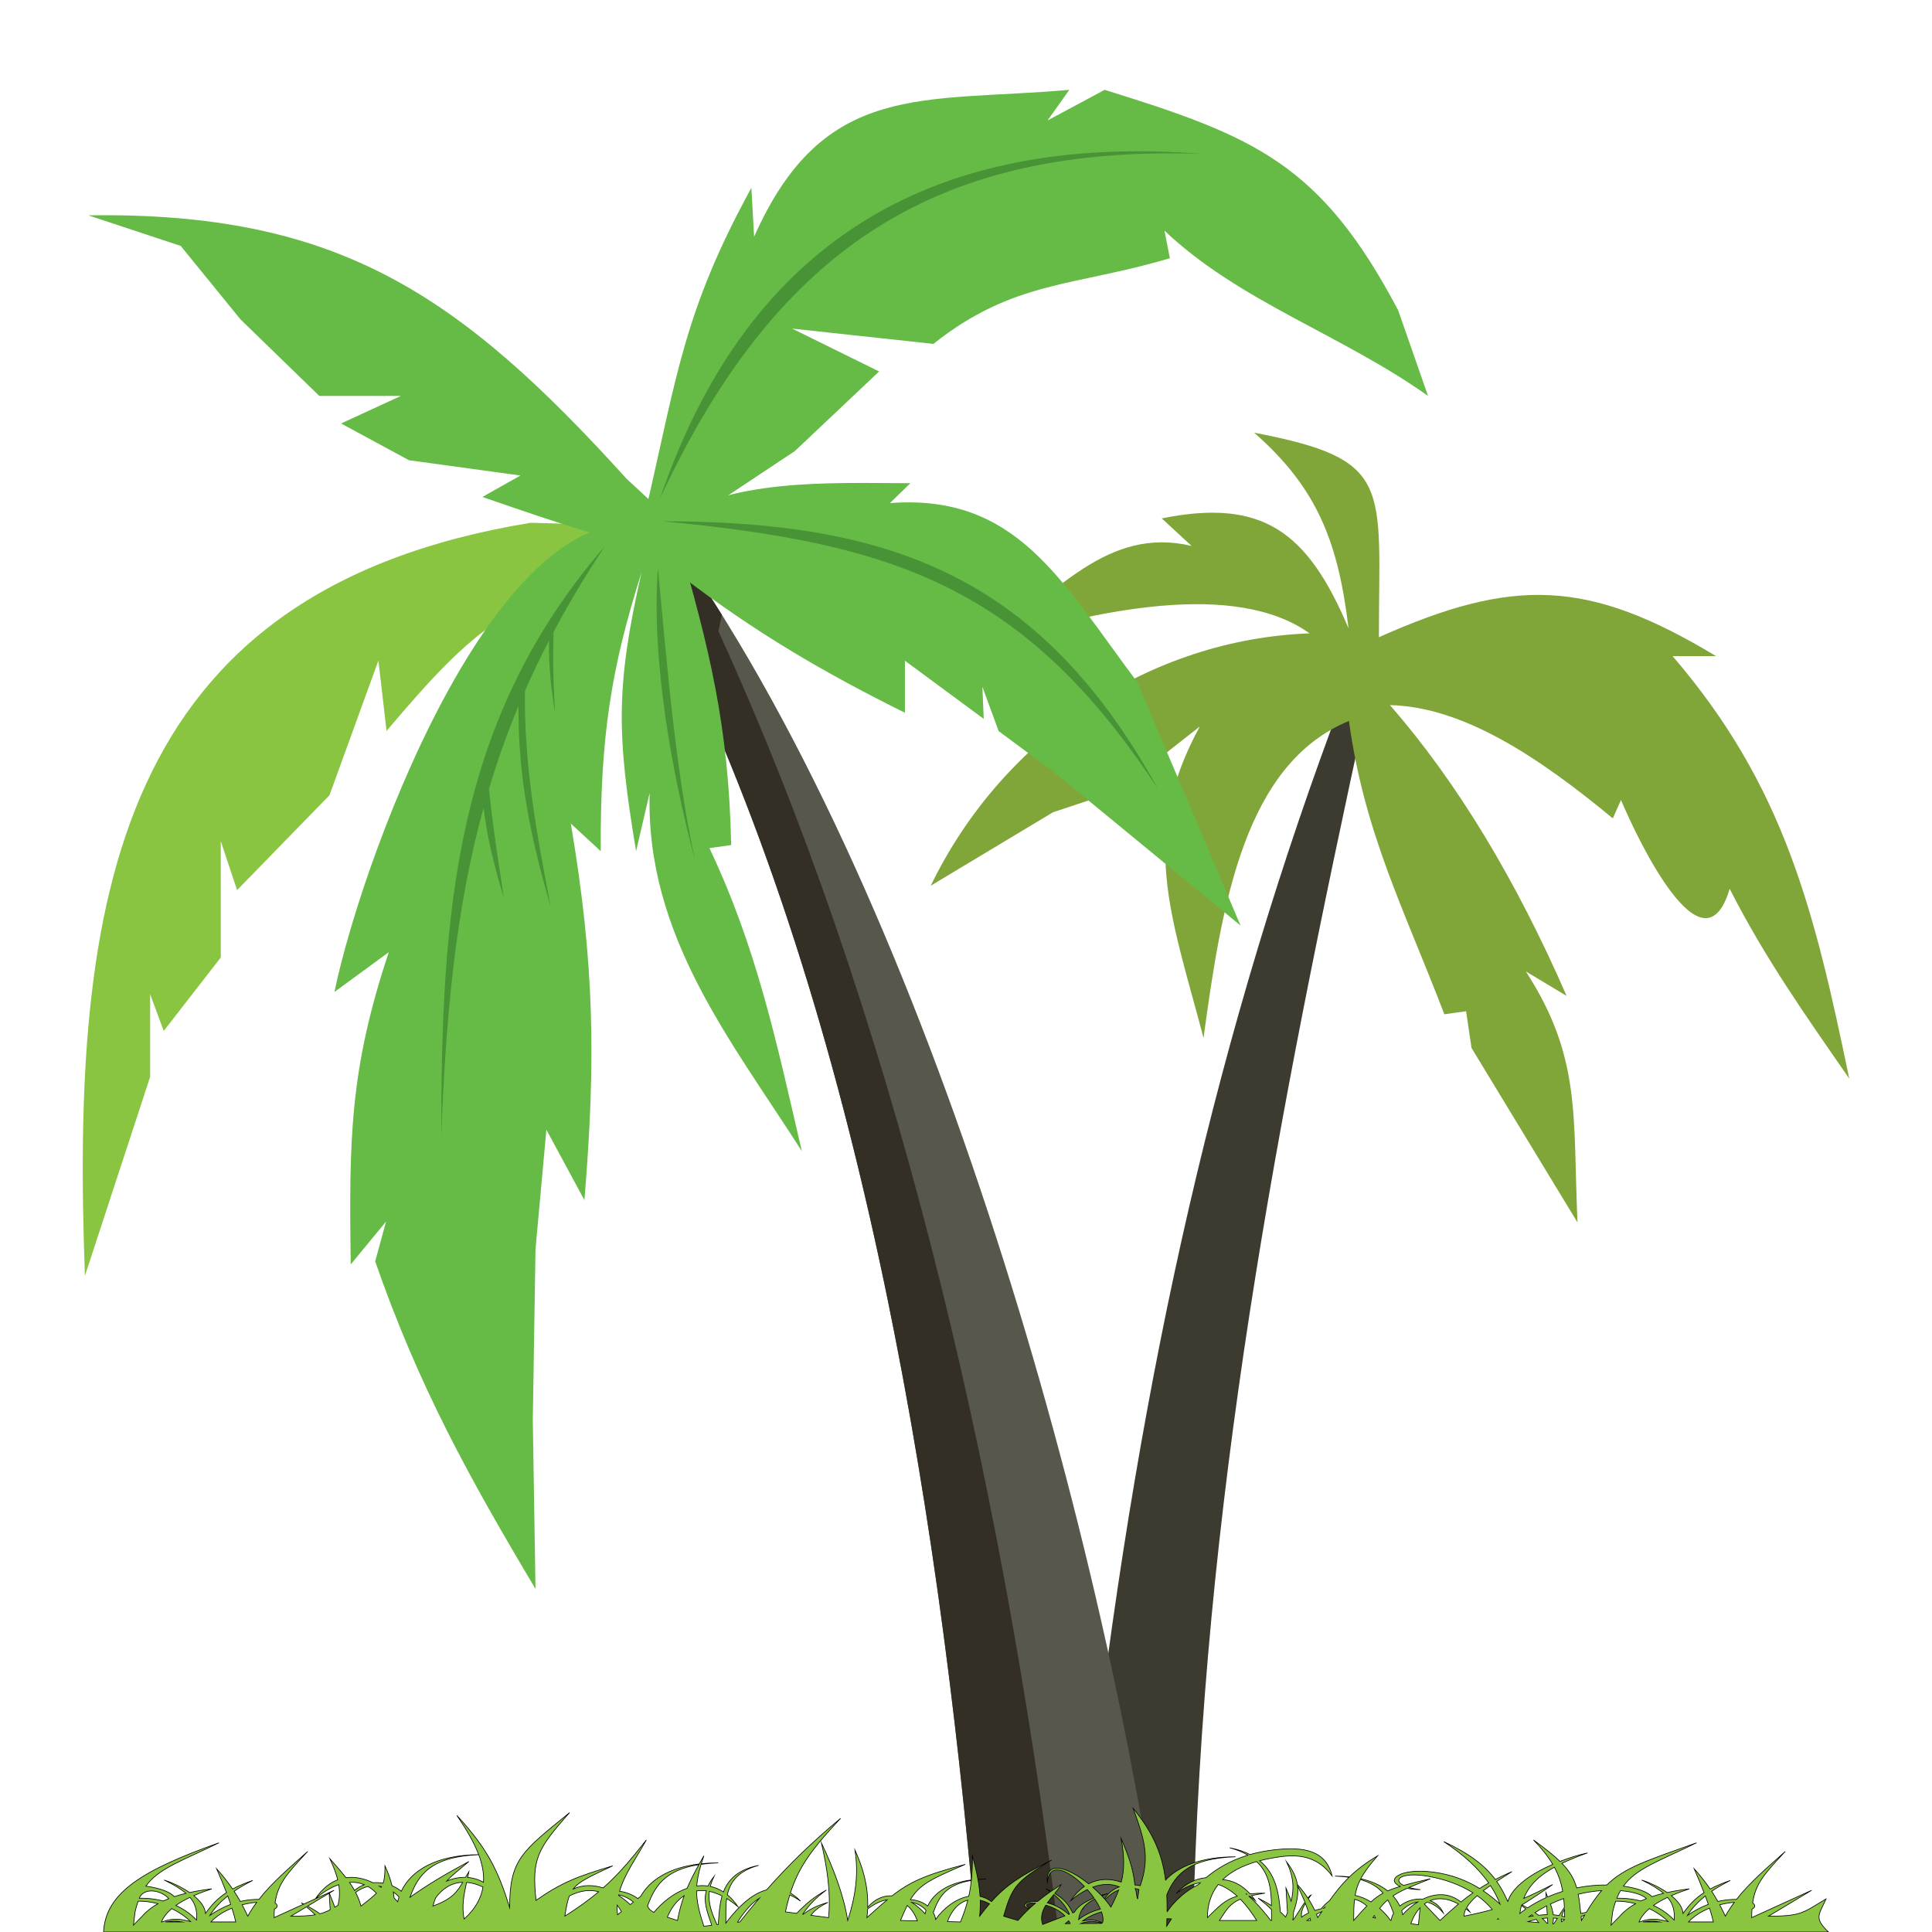 <?xml version="1.0" encoding="utf-8"?>
<!-- Generator: Adobe Illustrator 16.0.2, SVG Export Plug-In . SVG Version: 6.00 Build 0)  -->
<!DOCTYPE svg PUBLIC "-//W3C//DTD SVG 1.1//EN" "http://www.w3.org/Graphics/SVG/1.1/DTD/svg11.dtd">
<svg version="1.1" id="lay" xmlns="http://www.w3.org/2000/svg" xmlns:xlink="http://www.w3.org/1999/xlink" x="0px" y="0px"
	 width="600px" height="600px" viewBox="0 0 600 600" enable-background="new 0 0 600 600" xml:space="preserve">
<g id="arvore">
	<g id="tronco_1_">
		<path fill-rule="evenodd" clip-rule="evenodd" fill="#3D3A30" d="M342.342,527.282c16.089-123.61,41.466-227.604,82.299-330.215
			c-1.976,8.77,1.698,13.388-0.186,22.042C396.566,347.1,373.352,467.452,370.502,600h-31.999L342.342,527.282L342.342,527.282z"/>
		<path fill-rule="evenodd" clip-rule="evenodd" fill="#58574B" d="M303.039,600c-11.936-138.73-37.918-295.282-100.646-415.822
			l1.688-22.829C283.254,267.522,340.223,462.542,360.16,600H303.039L303.039,600z"/>
		<path fill-rule="evenodd" clip-rule="evenodd" fill="#332F25" d="M303.039,600c-11.73-136.341-37.029-289.885-97.434-409.552
			l-2.282-12.567l11.932-0.747c3.01,4.463,5.979,9.063,8.916,13.769l-1.042,5.194C276.54,312.734,310.86,454.905,328.737,600
			H303.039L303.039,600z"/>
	</g>
	<g id="folhas_1_">
		<path id="f3" fill-rule="evenodd" clip-rule="evenodd" fill="#80A639" d="M406.71,196.7c-23.13-16.502-65.858-7.444-100.78,3.269
			c22.095-15.724,38.013-36.62,64.138-30.423l-9.283-8.558c31.385-6.309,45.329,4.135,58.017,34.146
			c-3.176-26.321-9.433-43.356-29.324-60.764c43.429,8.326,38.753,16.044,38.753,63.523c41.742-18.619,64.919-18.139,104.715,5.876
			h-13.504c34.669,40.321,44.028,78.913,54.857,131.191c-13.471-19.442-26.285-37.557-37.134-58.94
			c-8.187,27.662-28.543-15.284-33.757-27.572l-2.533,5.706c-23.425-19.385-46.657-34.643-69.201-35.175
			c20.965,24.066,39.167,54.357,54.855,90.313l-12.66-7.604c17.276,26.765,14.562,44.743,16.037,77.955l-32.914-54.188
			l-1.688-11.409l-6.75,0.95c-12.432-32.483-24.875-56.313-29.626-91.1c-32.332,13.38-39.458,56.365-45.162,98.447
			c-10.222-38.733-20.048-62.144-1.166-96.71l-27.851,21.864l-3.375-13.307v13.307l-14.347,4.755l-37.978,22.817
			C311.485,228.739,357.239,198.494,406.71,196.7L406.71,196.7z"/>
		<path id="f2" fill-rule="evenodd" clip-rule="evenodd" fill="#89C540" d="M198.534,163.304l-33.758-0.948
			C35.212,183.587,22.053,279.422,26.374,396.218l20.252-61.792v-25.667l4.221,11.407l17.722-22.816v-36.126l5.063,15.21
			l28.693-29.468l15.191-41.828L120.049,227c28.426-33.706,37.852-39.838,77.64-52.287L198.534,163.304L198.534,163.304z"/>
		<g id="f1">
			<path fill-rule="evenodd" clip-rule="evenodd" fill="#66BB46" d="M213.099,165.742l-4.221-3.801l-14.347-13.312
				c-52.059-57.49-89.823-82.87-167.098-81.757l28.693,9.506l18.566,22.817l24.475,23.766h25.318l-18.567,8.556l21.099,11.412
				l34.603,4.75l-11.817,6.654c11.505,3.97,22.971,7.949,34.603,11.408H213.099L213.099,165.742z"/>
			<path fill-rule="evenodd" clip-rule="evenodd" fill="#66BB46" d="M200.438,159.09c9.843-42.497,11.888-62.385,32.914-100.771
				l0.844,15.212c21.64-48.755,52.42-41.589,97.895-45.634l-6.75,9.506l17.722-9.506c46.448,14.432,67.063,22.825,91.145,68.448
				l9.283,26.617c-26.875-19.087-58.651-29.314-81.859-51.333l1.688,8.554c-29.211,8.772-48.569,6.786-73.423,26.617l-43.884-4.749
				l27.004,13.309l-26.16,24.716l-32.914,21.866l-12.658,2.85L200.438,159.09L200.438,159.09z"/>
			<path fill-rule="evenodd" clip-rule="evenodd" fill="#66BB46" d="M205.08,162.89c21.646-14.629,52.768-12.834,77.642-12.834
				l-6.329,6.182c39.173-2.942,52.974,23.768,76.798,55.614l32.068,75.578l-57.809-47.534l-17.3-12.834l-5.063-13.785l0.421,9.981
				l-24.474-18.064v16.163c-25.442-12.636-46.201-24.786-69.202-42.306L205.08,162.89L205.08,162.89z"/>
			<path fill-rule="evenodd" clip-rule="evenodd" fill="#66BB46" d="M103.86,308.065l16.879-12.358
				c-12.088,36.313-12.376,57.89-11.815,96.969l10.971-13.31l-3.377,12.357c13.445,38.706,29.135,67.101,49.792,101.724
				l-0.842-52.285l0.842-53.238l3.377-37.076l11.814,21.864c3.611-44.053,3.085-73.548-4.219-116.931l9.285,8.553
				c-0.164-35.324,3.166-56.652,12.658-86.512c-8.056,35.479-7.696,50.415-1.687,86.512l4.218-18.061
				c-1.27,44.387,25.657,77.334,47.26,111.228c-7.895-34.087-14.025-63.13-28.693-94.115l6.752-0.95
				c-0.759-36.784-6.655-60.857-16.879-96.019C158.86,139.447,112.742,265.061,103.86,308.065L103.86,308.065z"/>
		</g>
		<g id="f1n">
			<path fill-rule="evenodd" clip-rule="evenodd" fill="#499337" d="M187.824,169.683c-46.698,53.927-50.801,113.576-50.801,183.572
				c1.443-38.478,4.585-71.242,13.151-102.401c1.182,9.889,3.507,18.704,6.311,28.078c-1.681-11.382-3.505-22.533-4.624-33.963
				c2.586-8.636,5.609-17.174,9.155-25.693c-0.143,22.225,3.826,41.096,9.986,62.259c-4.29-22.554-8.279-43.786-7.977-66.951
				c2.279-5.187,4.754-10.376,7.45-15.586c-0.078,7.695,0.622,14.947,1.961,22.567c-0.618-8.562-0.733-16.734-0.542-25.274
				C176.552,187.52,181.831,178.681,187.824,169.683L187.824,169.683z"/>
			<path fill-rule="evenodd" clip-rule="evenodd" fill="#499337" d="M204.978,154.816c29.58-86.871,92.901-112.979,168.241-107.021
				C293.045,45.067,242.1,74.965,204.978,154.816L204.978,154.816z"/>
			<path fill-rule="evenodd" clip-rule="evenodd" fill="#499337" d="M205.638,161.875c71.072,0,117.579,17.139,154.054,83.24
				C318.196,181.872,277.369,168.692,205.638,161.875L205.638,161.875z"/>
			<path fill-rule="evenodd" clip-rule="evenodd" fill="#499337" d="M204.319,176.372c-2.102,28.95,4.442,64.093,11.547,90.854
				C209.9,240.009,207.206,207.059,204.319,176.372L204.319,176.372z"/>
		</g>
	</g>
</g>
<path id="grass" fill-rule="evenodd" clip-rule="evenodd" fill="#89C540" stroke="#000000" stroke-width="0.203" stroke-miterlimit="10" d="
	M567.841,600H108.962h-8.018H32.159c0.638-12.274,12.255-19.284,35.849-27.702c-11.822,5.765-18.741,7.948-22.718,13.457
	c4.462,0.609,7.722,1.906,8.824,3.265c1.161-0.385,2.374-0.725,3.635-1.026c-1.588-1.383-3.806-2.709-6.782-4.141
	c2.262,0.725,5.332,2.1,7.908,3.885c2.188-0.477,4.5-0.845,6.899-1.141c-1.988,0.66-3.87,1.358-5.598,2.113
	c2,1.624,3.481,3.511,3.655,5.512c1.782-2.521,3.649-4.598,6.51-6.455c-0.942-2.459-1.987-4.912-3.079-7.426
	c1.967,2.214,3.575,4.252,4.976,6.309c1.717-0.922,3.752-1.796,6.234-2.654c-2.125,1.055-4.048,2.17-5.766,3.353
	c0.679,1.034,1.313,2.08,1.917,3.159c1.396-0.328,2.872-0.542,4.442-0.617c0.475-0.021,0.926-0.029,1.354-0.023
	c4.092-5.248,9.372-9.695,15.139-14.887c-6.303,6.754-9.267,9.928-10.138,15.984c0.931,0.641,0.89,1.418-0.202,1.925
	c-0.058,0.823-0.086,1.7-0.086,2.644l9.058-4.131c-0.201-0.155-0.404-0.312-0.61-0.468c0.259,0.131,0.517,0.263,0.771,0.396
	l9.398-4.285l-1.482,0.891c0.562,1.434,1.229,2.887,1.699,4.363c0.317-0.186,0.646-0.383,0.993-0.592
	c0.537-2.141,0.603-4.213,0.234-6.416c-2.215,0.763-4.618,2.152-7.189,4.299c2.075-3.031,4.426-4.872,6.877-5.805
	c-0.494-2.008-1.319-4.152-2.448-6.57c1.869,2.139,3.562,4.031,5.02,5.915c2.839-0.385,5.729,0.276,8.414,1.576
	c1.025-0.091,2.076-0.044,3.105,0.13c0.476-1.361,0.588-2.988,0.588-5.387c1.006,2.262,1.72,4.227,2.196,6.188
	c1.039,0.433,2.014,1.004,2.87,1.699c3.044-6.438,10.769-11.232,24.032-11.365c-1.542-4.103-4.072-8.203-6.76-12.158
	c9.46,10.318,12.707,16.826,16.384,28.593c0-14.929,3.737-17.347,18.615-29.489c-10.103,11.367-11.802,14.443-10.424,27.256
	c7.938-5.559,12.859-7.434,23.828-10.723c-7.12,3.321-10.461,4.826-12.289,7.197c3.029-1.386,6.239-1.316,9.293-0.338
	c4.994-4.412,8.779-8.982,13.421-14.902c-3.118,5.613-6.761,10.571-8.313,15.936c2.047,0.279,4.038,1.059,5.667,2.266l0.917-0.732
	c2.854-5.022,8.756-8.879,18.155-10.006c0.462-0.832,0.944-1.679,1.446-2.548c-0.302,0.868-0.573,1.69-0.813,2.478
	c1.651-0.174,3.406-0.266,5.271-0.266c-1.954,0.069-3.722,0.221-5.326,0.446c-0.759,2.515-1.206,4.656-1.349,6.726
	c1.17-0.158,2.35-0.162,3.518,0.012c0.432-0.949,1.039-1.936,1.857-2.994c-0.526,1.088-0.908,2.121-1.159,3.117
	c1.385,0.293,2.753,0.848,4.072,1.71c1.431-3.712,4.391-6.938,10.915-8.243c-6.511,1.776-8.859,5.291-9.699,9.138
	c1.164,0.96,2.281,2.185,3.328,3.712c-1.218-1.017-2.398-1.861-3.538-2.551c-0.377,2.6-0.202,5.286-0.259,7.638
	c2.025-2.69,6.877-8.839,12.666-10.345c6.752-7.652,13.929-14.654,22.96-22.193c-8.416,9.037-12.817,14.562-15.588,23.192
	c1.046,0.603,2.097,1.427,3.143,2.513c-1.152-0.846-2.266-1.469-3.335-1.9c-0.496,1.621-0.94,3.353-1.347,5.236l3.501,0.466
	c2.743-2.842,5.029-4.868,9.229-7.25c-3.488,2.547-5.246,4.533-7.365,7.499l0.187,0.025c2.157-1.622,4.077-2.636,7.644-3.676
	c-2.759,1.348-4.151,2.536-5.285,3.99l5.495,0.732c0.748-7.78-0.438-15.473-2.234-23.234c3.73,7.986,6.868,16.003,8.191,24.129
	c2.433-7.543,3.413-14.434,2.234-21.895c2.553,5.691,4.149,11.311,3.957,17.802c2.293-2.69,4.944-3.683,7.582-3.574
	c5.57-4.367,10.521-6.577,22.715-9.759c-10.711,4.591-14.209,6.248-17.041,10.964c1.94,0.065,3.896,0.759,5.379,1.964
	c1.905-4.028,6.297-7.182,13.568-8.096c0.244-2.363,0.327-4.812,0.327-7.513c0.688,2.581,1.277,4.973,1.703,7.321
	c0.802-0.052,1.634-0.08,2.498-0.08c-0.878,0.032-1.704,0.086-2.483,0.161c0.311,1.737,0.532,3.453,0.638,5.208
	c1.219,0.251,2.417,0.775,3.56,1.633c4.694-5.26,9.168-8.063,18.658-12.902c-11.026,6.616-12.217,8.193-14.893,17.425l4.468,1.341
	c1.079-1.297,2.259-2.523,3.517-3.694c-2.751-0.65-1.452-2.416,2.553-2.221c1.27-1.036,2.6-2.033,3.972-2.999
	c-0.44-0.324-0.902-0.645-1.384-0.961c0.576,0.268,1.112,0.537,1.61,0.804c1.024-0.714,2.071-1.413,3.136-2.1
	c-0.497,0.903-1.216,1.815-1.987,2.753c3.031,1.84,4.451,3.705,5.565,6.053l0.506-0.197c1.006-1.853,3.558-3.385,6.108-4.443
	c-0.626-0.891-1.327-1.773-2.075-2.616c-1.637,0.806-3.365,1.942-5.176,3.454c1.327-1.938,2.767-3.389,4.273-4.428
	c-4.912-5.069-11.209-8.025-11.493-0.936c-0.767-7.589,6.524-4.88,12.813,0.137c3.278-1.717,6.799-1.661,10.122-0.539
	c1.03-3.922,1.007-7.879-0.04-13.534c2.301,5.293,3.779,9.472,4.277,14.417c0.56,0.047,1.116,0.133,1.666,0.256
	c3.103-8.883,1.214-14.678-2.22-24.056c6.361,7.688,9.094,14.485,10.079,22.284c4.109-4.33,11.218-7.225,21.74-7.225
	c-14.405,0.509-18.735,5.474-21.354,11.82c0.076,1.617,0.099,3.287,0.082,5.023c0.013,0.064,0.022,0.129,0.034,0.195
	c2.287-3.318,5.774-6.523,9.679-8.373c0.205-0.2,0.41-0.4,0.619-0.598c-2.315,0.328-4.814,1.348-7.489,3.309
	c3.104-3.223,6.234-4.645,9.251-4.88c3.466-2.907,7.675-5.378,13.017-6.998c-1.539-0.905-3.399-1.683-5.651-2.298
	c2.488,0.498,4.568,1.217,6.313,2.104c2.38-0.678,4.977-1.192,7.83-1.502c9.061-0.988,15.729,0.269,17.654,8.137
	c-4.155-5.61-9.494-6.785-15.642-6.004c-2.521,0.321-4.796,0.756-6.849,1.295c5.148,4.184,5.974,10.414,6.419,15.902
	c0.601,0.504,1.154,1.028,1.649,1.578c0.202-0.469,0.393-0.932,0.571-1.389l-0.473-7.604c0.521,1.345,1.144,2.705,1.616,4.086
	c0.973-3.934,0.754-7.715-1.438-12.242c2,2.586,3.013,4.847,3.364,7.045c1.178,1.33,2.272,2.719,3.252,4.199
	c0.407-0.5,0.764-0.852,1.023-0.946c-0.307,0.394-0.6,0.786-0.874,1.174c0.747,1.153,1.424,2.361,2.01,3.639
	c0.644-0.208,1.312-0.388,1.996-0.541c0.812-1.015,1.666-1.829,2.55-2.469c1.881-2.64,3.729-5.007,6.083-7.295
	c-1.309-0.185-2.752-0.308-4.347-0.364c1.588,0,3.081,0.081,4.479,0.234c2.281-2.196,5.04-4.322,8.757-6.554
	c-2.477,2.822-4.132,5.04-5.239,7.132c3.494,0.785,6.26,2.102,8.348,3.778c1.124-0.501,2.395-0.956,3.9-1.409
	c-4.653-1.943-0.165-5.811,10.336-4.414c5.68,0.755,10.313,2.595,14.3,5.07c0.9-0.572,1.846-1.135,2.851-1.698
	c-3.236-4.631-7.909-8.876-13.963-12.851c8.221,3.844,12.843,7.514,15.999,11.758c1.56-0.804,3.264-1.613,5.169-2.451
	c-1.389,0.909-3.046,1.935-4.739,3.042c1.358,1.929,2.443,3.979,3.446,6.222c1.537-4.781,7.652-8.759,13.974-11.507
	c-1.401-2.376-3.327-4.839-5.979-7.587c3.597,2.639,6.245,4.746,8.221,6.665c3.099-1.204,6.123-2.101,8.554-2.636
	c-3.043,1.086-5.676,2.151-7.949,3.238c2.471,2.535,3.773,4.796,4.575,7.614c3.281-0.655,6.459-0.917,9.367-0.894
	c5.479-5.397,12.377-7.568,27.868-13.096c-11.822,5.765-18.741,7.948-22.718,13.457c4.462,0.609,7.723,1.906,8.826,3.265
	c1.158-0.385,2.374-0.725,3.632-1.026c-1.587-1.383-3.803-2.709-6.781-4.141c2.262,0.725,5.332,2.1,7.908,3.885
	c2.188-0.477,4.501-0.845,6.899-1.141c-1.989,0.66-3.869,1.358-5.599,2.113c2.001,1.624,3.483,3.511,3.656,5.512
	c1.782-2.521,3.648-4.598,6.51-6.455c-0.942-2.459-1.985-4.912-3.078-7.426c1.967,2.214,3.574,4.252,4.976,6.309
	c1.716-0.922,3.751-1.796,6.233-2.654c-2.125,1.055-4.048,2.17-5.766,3.353c0.681,1.034,1.313,2.08,1.917,3.159
	c1.396-0.328,2.874-0.542,4.443-0.617c0.475-0.021,0.925-0.029,1.354-0.023c4.09-5.248,9.371-9.695,15.138-14.887
	c-6.304,6.754-9.265,9.928-10.138,15.984c0.93,0.641,0.89,1.418-0.202,1.925c-0.057,0.823-0.085,1.7-0.085,2.644l18.616-8.488
	l-13.403,8.042c10.158,0,10.615-1.008,17.872-5.362C564.865,594.745,563.293,595.634,567.841,600L567.841,600z M97.899,594.659
	c-0.828-0.838-1.74-1.662-2.724-2.471l-4.828,2.897C93.744,595.086,96.055,594.973,97.899,594.659L97.899,594.659z M95.545,591.967
	c1.368,0.751,2.655,1.536,3.809,2.381c1.138-0.302,2.131-0.712,3.19-1.261l-0.319-5.129L95.545,591.967L95.545,591.967z
	 M58.999,589.244c-1.64,0.774-3.121,1.606-4.398,2.511c2.311,1.057,4.534,2.533,6.444,4.547
	C61.275,593.451,60.714,591.246,58.999,589.244L58.999,589.244z M53.328,592.741c-1.454,1.234-2.549,2.602-3.191,4.131h0.193
	c3.665-1.404,6.062-0.814,8.849-0.117C57.377,595.015,55.372,593.704,53.328,592.741L53.328,592.741z M51.381,596.872h5.237
	C55.131,596.558,53.476,596.522,51.381,596.872L51.381,596.872z M65.498,596.872h7.723c-0.346-1.449-0.745-2.873-1.189-4.282
	C69.375,593.661,67.125,595.13,65.498,596.872L65.498,596.872z M71.649,591.411c-0.289-0.871-0.596-1.738-0.916-2.603
	c-2.315,1.845-4.176,3.852-5.573,6.049C67.161,593.495,69.292,592.294,71.649,591.411L71.649,591.411z M75.194,591.555
	c0.6,1.124,1.176,2.292,1.749,3.531c0.841-1.515,1.774-2.943,2.79-4.313C78.159,590.916,76.637,591.182,75.194,591.555
	L75.194,591.555z M49.06,591.204c-2.227-0.574-4.357-0.795-6.169-0.775c-0.358,1.01-0.673,2.108-0.946,3.316l-0.504,4.121
	l2.737-2.78C45.516,593.544,47.163,592.268,49.06,591.204L49.06,591.204z M43.24,589.512c2.227-0.068,4.817,0.165,7.451,0.858
	c0.559-0.261,1.135-0.508,1.728-0.739C49.907,586.862,44.618,586.113,43.24,589.512L43.24,589.512z M491.022,595.212
	c0.367-0.172,0.741-0.339,1.122-0.504c-0.328,0.551-0.662,1.123-1.002,1.719L491.022,595.212L491.022,595.212z M492.629,593.899
	c-0.579,0.102-1.148,0.215-1.704,0.344c-0.235-2.313-0.468-4.258-0.807-5.976c2.534-0.61,4.985-0.968,7.271-1.128
	C495.805,588.981,494.284,591.175,492.629,593.899L492.629,593.899z M485.924,596.153c-0.344,0.208-0.674,0.435-0.989,0.678
	c-0.052-0.292-0.065-0.589-0.048-0.893c0.339,0.056,0.685,0.119,1.037,0.193V596.153L485.924,596.153z M485.018,595.063
	c0.161-0.674,0.451-1.371,0.84-2.084c0.029,0.754,0.048,1.528,0.058,2.329C485.614,595.218,485.315,595.137,485.018,595.063
	L485.018,595.063z M485.831,592.335c-0.55,0.807-1.122,1.713-1.646,2.549c-0.613-0.115-1.216-0.191-1.81-0.237
	c-0.135-1.13-0.471-2.241-0.878-3.341c1.376-0.652,2.756-1.219,4.126-1.707C485.718,590.483,485.784,591.394,485.831,592.335
	L485.831,592.335z M483.634,595.764c-0.472,0.752-0.869,1.376-1.125,1.71l-0.274-0.025l0.002-0.003
	c0.145-0.599,0.205-1.192,0.203-1.782C482.831,595.686,483.228,595.719,483.634,595.764L483.634,595.764z M480.622,589.118
	c-0.182-0.438-0.363-0.877-0.531-1.313l0.094,1.508c-1.962,0.887-3.904,1.946-5.793,3.203c-0.559-0.323-1.133-0.639-1.72-0.95
	c3.257-2.013,6.363-4.09,9.534-6.311c-3.36,1.698-6.21,3.096-8.982,4.296c1.577-3.92,4.489-6.918,9.504-9.678
	c1.348,2.495,2.132,4.92,2.587,7.508C483.75,587.86,482.18,588.436,480.622,589.118L480.622,589.118z M480.344,591.874l0.169,2.725
	c-0.895,0.021-1.785,0.098-2.686,0.205c-0.363-0.283-0.74-0.561-1.13-0.831C477.902,593.199,479.12,592.501,480.344,591.874
	L480.344,591.874z M480.578,595.646l0.105,1.671l-0.266-0.022c-0.432-0.53-0.915-1.035-1.444-1.522
	C479.5,595.708,480.034,595.666,480.578,595.646L480.578,595.646z M472.499,591.747c0.471,0.374,0.924,0.75,1.361,1.13
	c-0.629,0.435-1.255,0.892-1.871,1.374C472.12,593.376,472.29,592.544,472.499,591.747L472.499,591.747z M475.727,594.615
	c0.139,0.141,0.275,0.28,0.409,0.421c-0.426,0.064-0.857,0.132-1.293,0.199C475.137,595.023,475.432,594.817,475.727,594.615
	L475.727,594.615z M477.087,596.091c0.278,0.325,0.543,0.654,0.795,0.986l-3.36-0.289
	C475.38,596.511,476.23,596.274,477.087,596.091L477.087,596.091z M408.84,594.498c0.137,0.34,0.267,0.685,0.39,1.034
	c0.449-0.643,0.882-1.268,1.303-1.877C409.951,593.925,409.385,594.206,408.84,594.498L408.84,594.498z M411.288,592.565
	l0.135-0.195c-0.109,0.076-0.221,0.154-0.331,0.233L411.288,592.565L411.288,592.565z M405.853,596.427
	c0.318-0.251,0.65-0.494,0.995-0.728c0.056,0.246,0.104,0.487,0.147,0.728H405.853L405.853,596.427z M406.421,594.053
	c-0.791,0.371-1.529,0.808-2.202,1.328c-0.23-1.321,0.275-2.773,1.174-4.296C405.792,592.103,406.139,593.093,406.421,594.053
	L406.421,594.053z M405.242,590.699c-1.857,2.694-4.057,6.701-3.721,5.295c0.169-0.704,0.224-1.401,0.196-2.093
	c0.965-2.972,1.577-5.547,1.267-8.184C403.828,587.425,404.595,589.093,405.242,590.699L405.242,590.699z M394.867,591.785
	c-1.281-0.806-2.675-1.563-4.127-2.298c1.524,1.151,2.914,2.329,4.132,3.538c-0.003,1.169-0.019,2.312,0.002,3.401h-0.229
	c-1.431-1.887-3.79-4.855-6.755-7.514l0.185-0.049c0.59,0.424,1.187,0.887,1.794,1.395c-0.382-0.557-0.771-1.07-1.17-1.547
	c1.182-0.281,2.551-0.537,4.149-0.775c-1.769,0.011-3.294,0.084-4.631,0.217c-2.604-2.879-5.532-4.201-8.492-4.427
	c2.416-2.335,5.851-4.249,10.523-5.596C394.293,581.912,394.816,587.005,394.867,591.785L394.867,591.785z M517.877,589.244
	c-1.641,0.774-3.122,1.606-4.399,2.511c2.312,1.057,4.533,2.533,6.444,4.547C520.153,593.451,519.592,591.246,517.877,589.244
	L517.877,589.244z M512.206,592.741c-1.454,1.234-2.548,2.602-3.192,4.131h0.194c3.667-1.404,6.063-0.814,8.849-0.117
	C516.255,595.015,514.249,593.704,512.206,592.741L512.206,592.741z M510.259,596.872h5.238
	C514.01,596.558,512.354,596.522,510.259,596.872L510.259,596.872z M524.375,596.872h7.724c-0.346-1.449-0.744-2.873-1.188-4.282
	C528.255,593.661,526.004,595.13,524.375,596.872L524.375,596.872z M530.529,591.411c-0.292-0.871-0.598-1.738-0.919-2.603
	c-2.313,1.845-4.175,3.852-5.572,6.049C526.039,593.495,528.17,592.294,530.529,591.411L530.529,591.411z M534.073,591.555
	c0.6,1.124,1.176,2.292,1.749,3.531c0.841-1.515,1.774-2.943,2.789-4.313C537.037,590.916,535.515,591.182,534.073,591.555
	L534.073,591.555z M507.94,591.204c-2.229-0.574-4.359-0.795-6.171-0.775c-0.357,1.01-0.672,2.108-0.946,3.316l-0.504,4.121
	l2.737-2.78C504.394,593.544,506.042,592.268,507.94,591.204L507.94,591.204z M502.118,589.512c2.229-0.068,4.817,0.165,7.452,0.858
	c0.559-0.261,1.135-0.508,1.727-0.739c-1.025-1.131-3.976-2.134-8.038-2.472C502.841,587.884,502.461,588.665,502.118,589.512
	L502.118,589.512z M435.871,585.525c2.221-0.626,4.929-1.272,8.358-2.057c-2.656,1.063-4.815,1.915-6.637,2.71
	c0.956,0.275,2.134,0.508,3.538,0.669c-1.633-0.044-3.006-0.189-4.129-0.409c-1.729,0.774-3.143,1.509-4.392,2.348
	c0.882,0.974,1.584,2.031,2.112,3.15c1.953-1.585,4.642-2.373,7.164-2.152c3.801-1.837,8.1-2.114,11.816,0.902
	c1.226-1.004,2.455-1.945,3.754-2.853c-3.817-2.407-8.583-4.208-13.941-5.137C435.274,581.27,432.348,583.751,435.871,585.525
	L435.871,585.525z M462.876,585.569c-0.771,0.531-1.534,1.076-2.266,1.631c1.88,1.262,3.615,2.66,5.253,4.148
	C465.097,589.354,464.101,587.43,462.876,585.569L462.876,585.569z M458.756,588.705c-1.396,1.216-2.564,2.469-3.291,3.722
	c0.351,0.414,0.692,0.864,1.028,1.352c-0.418-0.348-0.828-0.672-1.234-0.972c-0.387,0.762-0.604,1.524-0.604,2.279
	c3.359-0.673,6.207-1.341,8.776-2.06C462.163,591.458,460.589,590.006,458.756,588.705L458.756,588.705z M465.312,595.853
	l-0.232,0.127l0.313,0.026L465.312,595.853L465.312,595.853z M319.841,592.569c0.567-0.523,1.151-1.035,1.748-1.537
	C318.684,590.786,317.954,591.89,319.841,592.569L319.841,592.569z M327.28,588.357c-0.694,0.843-1.412,1.708-2.034,2.61
	c2.727,0.68,4.843,1.988,6.664,3.566l0.229-0.088C331.187,592.233,329.558,590.224,327.28,588.357L327.28,588.357z M324.792,591.659
	c-1.118,1.816-1.754,3.789-0.991,6.016l6.919-2.68C329.304,593.547,327.25,592.378,324.792,591.659L324.792,591.659z
	 M336.123,592.903l0.132-0.052l-0.214,0.179c-0.567,0.903-0.907,1.92-1.089,3.113c2.146-1.671,4.51-2.686,6.792-3.243
	c-0.445-1.022-1.053-2.09-1.771-3.149C338.148,590.695,336.922,591.694,336.123,592.903L336.123,592.903z M331.897,596.503
	l-1.073,0.899l1.525-0.011C332.222,597.089,332.072,596.792,331.897,596.503L331.897,596.503z M335.652,597.368l6.56-0.049
	l0.02-0.032C339.475,596.438,337.652,596.66,335.652,597.368L335.652,597.368z M342.306,597.155l0.225-0.393
	c0.113-0.881-0.061-1.912-0.452-3.018c-1.947,0.543-3.979,1.439-5.897,2.823C338.228,596.247,339.989,595.976,342.306,597.155
	L342.306,597.155z M342.154,588.757c0.571-0.232,1.183-0.465,1.84-0.699c-0.594,0.131-1.272,0.312-1.991,0.539
	c-0.826-0.861-1.721-1.71-2.653-2.517c3.152-1.166,5.931-1.076,8.273-0.104c-1.853,0.679-3.478,1.907-4.579,3.758
	C342.758,589.407,342.46,589.081,342.154,588.757L342.154,588.757z M422.47,583.72c-0.828,1.625-1.327,3.189-1.629,4.914
	c1.706,0.345,3.38,1.064,4.932,2.023c1.208-1.105,2.386-1.975,3.75-2.719C427.977,586.124,425.802,584.653,422.47,583.72
	L422.47,583.72z M420.663,589.866c-0.221,1.873-0.263,3.977-0.263,6.561c1.591-1.822,2.887-3.295,4.085-4.518
	C423.392,590.912,422.112,590.196,420.663,589.866L420.663,589.866z M430.975,590.026c-0.873,0.748-1.689,1.6-2.519,2.621
	c1.313,1.146,2.471,2.437,3.4,3.754l0.145,0.021c0.142-0.801,0.413-1.541,0.788-2.215
	C432.274,592.735,431.713,591.326,430.975,590.026L430.975,590.026z M426.796,594.885c-0.146,0.211-0.291,0.427-0.438,0.647
	l0.84,0.133C427.071,595.399,426.936,595.138,426.796,594.885L426.796,594.885z M438.16,597.396l2.346,0.371l0.521-5.304
	C439.783,593.786,438.818,595.492,438.16,597.396L438.16,597.396z M442.326,591.3l4.882,5.127c2.076-1.912,3.919-3.587,5.74-5.114
	c-3.44-1.896-6.414-2.034-8.825-1.036c1.763,0.646,3.275,1.902,4.153,3.862c-1.622-1.978-3.383-3.013-5.097-3.397
	C442.885,590.909,442.601,591.097,442.326,591.3L442.326,591.3z M435.638,594.608c-0.093-0.412-0.206-0.818-0.337-1.219
	c1.171-1.281,2.959-2.389,4.988-2.726C438.55,591.74,436.958,593.119,435.638,594.608L435.638,594.608z M343.215,589.931
	c0.676,0.787,1.282,1.572,1.793,2.336c0.996-1.906,1.8-3.635,2.419-5.309C346.004,587.516,344.577,588.47,343.215,589.931
	L343.215,589.931z M352.542,586.491l0.008,0.109c0.323,0.207,0.458,2.924,0.772,3.146c0.062-0.154,0.308-2.813,0.367-2.965
	C353.316,586.663,352.933,586.565,352.542,586.491L352.542,586.491z M362.397,595.862c-0.022,0.77-0.048,1.553-0.078,2.351
	c0.484-0.751,0.979-1.513,1.484-2.28L362.397,595.862L362.397,595.862z M387.218,588.271c-0.101-0.068-0.203-0.133-0.304-0.199
	l0.246,0.206L387.218,588.271L387.218,588.271z M176.823,588.798c-0.606,1.556-0.975,3.53-1.412,6.288
	c4.188-2.653,7.568-5.109,10.509-7.579C183.332,586.765,180.277,587.051,176.823,588.798L176.823,588.798z M192.131,588.437
	l-0.043,0.185c1.297,0.843,2.519,1.818,3.634,2.874l0.999-0.799C195.472,589.661,193.885,588.817,192.131,588.437L192.131,588.437z
	 M191.676,591.638c-0.049,0.979-0.016,1.977,0.116,3.002l1.198-0.959C192.597,592.954,192.158,592.271,191.676,591.638
	L191.676,591.638z M201.101,591.912c0.316,0.879,0.902,1.454,1.98,1.991c2.642-3.209,6.327-6.102,10.302-7.476
	c1.025-2.419,2.245-4.809,3.651-7.345C206.424,580.767,203.317,585.854,201.101,591.912L201.101,591.912z M207.237,595.415
	c0.92,0.293,1.971,0.623,3.173,1.012c0.484-2.767,1.178-5.281,2.071-7.714C210.187,590.188,208.414,592.577,207.237,595.415
	L207.237,595.415z M216.333,587.243c0.012,3.256,0.783,6.514,2.268,10.97l2.389-0.286l-0.044-0.319
	c-1.411-4.08-2.524-7.076-1.597-10.391C218.289,587.081,217.283,587.095,216.333,587.243L216.333,587.243z M220.302,587.378
	c-0.444,3.447,0.614,6.588,2.381,10.346l0.362-0.044c0.251-2.69,0.323-5.882,1.2-8.874
	C222.866,588.108,221.55,587.641,220.302,587.378L220.302,587.378z M108.53,584.585c0.581,0.828,1.115,1.666,1.598,2.535
	c0.88-0.811,1.902-1.41,3.005-1.814C111.748,584.73,110.208,584.465,108.53,584.585L108.53,584.585z M110.441,587.704
	c0.683,1.316,1.246,2.713,1.674,4.254c2.147-1.676,3.685-2.896,4.782-4.004c-0.782-0.828-1.653-1.531-2.609-2.08
	C113.009,586.161,111.708,586.743,110.441,587.704L110.441,587.704z M118.366,586.128c0.043-0.071,0.083-0.142,0.124-0.213
	c-0.221-0.053-0.444-0.098-0.67-0.137C118.004,585.892,118.185,586.008,118.366,586.128L118.366,586.128z M122.151,587.569
	c0.099,0.604,0.177,1.217,0.237,1.846c0.389,0.389,0.764,0.785,1.122,1.188c0.111-0.505,0.25-1.001,0.41-1.491
	C123.417,588.562,122.82,588.037,122.151,587.569L122.151,587.569z M127.307,589.234c5.599-4.021,11.343-7.383,18.317-11.127
	c-2.897,2.406-5.158,4.206-6.912,6.065c1.902-0.765,3.883-1.193,5.858-1.15c0.32-0.561,0.665-1.156,1.054-1.787
	c-0.122,0.611-0.252,1.219-0.386,1.82c1.667,0.129,3.323,0.604,4.918,1.51c0.18-2.828-0.412-5.701-1.49-8.576
	C133.648,576.651,129.864,582.293,127.307,589.234L127.307,589.234z M135.271,589.439c-0.312,0.769-0.582,1.603-0.816,2.519
	c5.87-2.201,7.44-4.27,9.242-7.395C140.157,584.687,137.302,586.587,135.271,589.439L135.271,589.439z M144.901,584.588
	c-0.842,3.804-1.577,7.491-0.766,11.392c3.524-3.173,5.302-6.518,5.857-9.947C148.179,585.167,146.478,584.706,144.901,584.588
	L144.901,584.588z M269.452,592.843c-0.038,0.879-0.109,1.775-0.216,2.689c2.421-2.179,4.431-3.99,6.301-5.547
	C273.707,590.272,271.67,591.169,269.452,592.843L269.452,592.843z M281.752,591.747c-0.662,1.317-1.329,2.848-2.091,4.68
	l5.247,0.125C284.202,594.626,283.136,592.94,281.752,591.747L281.752,591.747z M294.258,596.775l4.02,0.097
	c0.998-2.396,1.742-4.606,2.29-6.762C297.573,590.878,295.407,593.499,294.258,596.775L294.258,596.775z M300.855,588.907
	c0.366-1.639,0.624-3.26,0.801-4.922c-8.041,1.311-10.169,5.305-11.812,9.986c0.359,0.643,0.611,1.354,0.731,2.128
	C292.857,592.791,296.76,589.632,300.855,588.907L300.855,588.907z M304.41,590.123c0.046,1.597-0.006,3.234-0.175,4.963
	c1.079-1.425,2.09-2.69,3.081-3.84C306.3,590.709,305.33,590.341,304.41,590.123L304.41,590.123z M287.284,594.332
	c0.082-0.37,0.182-0.735,0.301-1.097c-1.054-1.153-2.662-2.15-4.488-2.453C284.662,591.753,286.093,592.991,287.284,594.332
	L287.284,594.332z M378.348,585.235c-2.368,2.963-3.373,6.475-3.373,10.297c3.389-3.246,5.183-5.488,9.248-6.654
	C382.498,587.304,380.536,585.982,378.348,585.235L378.348,585.235z M385.2,589.815c-3.486,1.49-4.451,3.546-6.5,6.611h11.584
	C388.991,594.368,387.291,591.938,385.2,589.815L385.2,589.815z M229.044,596.96l0.726-0.088c2.028-2.563,4.043-5.019,6.08-7.402
	C232.877,591.381,230.59,594.501,229.044,596.96L229.044,596.96z"/>
</svg>
